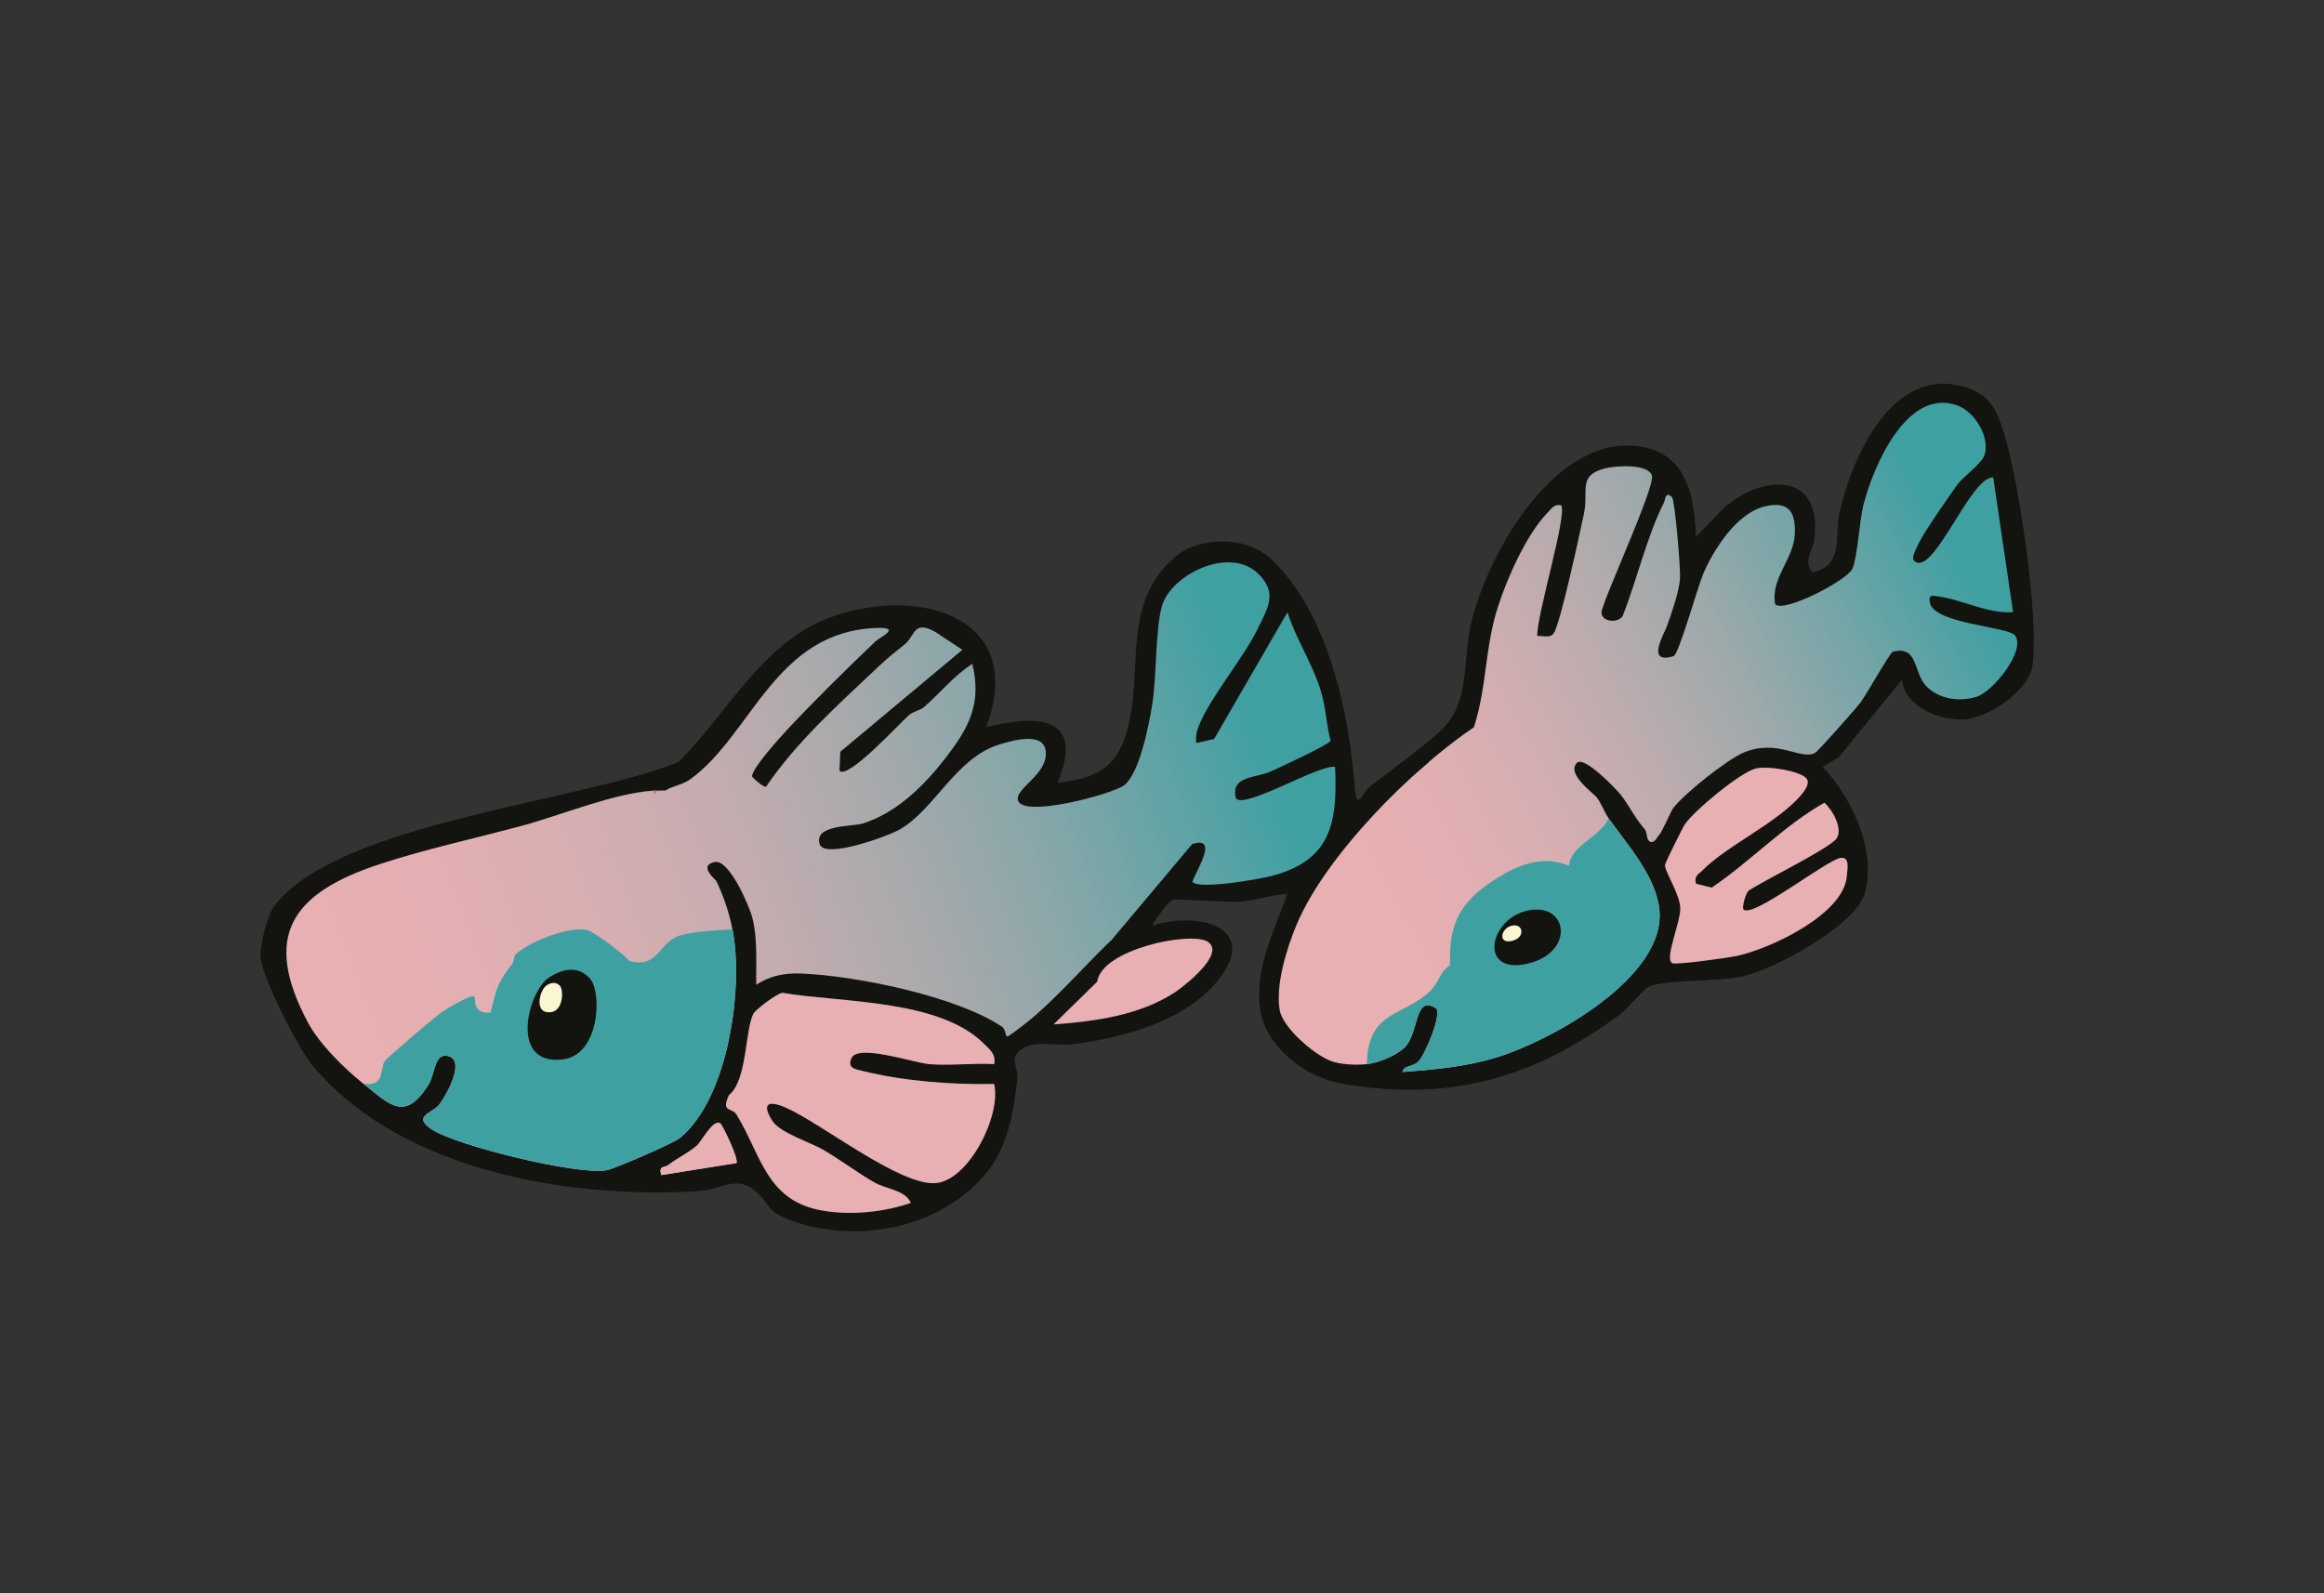 <?xml version="1.0" encoding="UTF-8"?>
<svg id="Big_fishes" data-name="Big fishes" xmlns="http://www.w3.org/2000/svg" xmlns:xlink="http://www.w3.org/1999/xlink" viewBox="0 0 586.14 401.97">
  <rect x="0" y="0" width="586.14" height="401.97" fill="#333333" stroke="none"/>
  <defs>
    <style>
      .cls-1 {
        fill: #ce6d62;
      }

      .cls-2 {
        fill: url(#linear-gradient-2);
      }

      .cls-3 {
        fill: url(#linear-gradient);
      }

      .cls-4 {
        fill: #e8b0b3;
      }

      .cls-5 {
        fill: #faf6d2;
      }

      .cls-6 {
        fill: #131410;
      }

      .cls-7 {
        fill: #3fa0a2;
      }
    </style>
    <linearGradient id="linear-gradient" x1="83.96" y1="270.09" x2="337.01" y2="175.56" gradientUnits="userSpaceOnUse">
      <stop offset="0" stop-color="#e8b0b3"/>
      <stop offset=".14" stop-color="#e4afb2"/>
      <stop offset=".28" stop-color="#d7aeb1"/>
      <stop offset=".43" stop-color="#c3acaf"/>
      <stop offset=".57" stop-color="#a7a9ac"/>
      <stop offset=".71" stop-color="#83a6a8"/>
      <stop offset=".85" stop-color="#57a2a4"/>
      <stop offset=".92" stop-color="#3fa0a2"/>
    </linearGradient>
    <linearGradient id="linear-gradient-2" x1="340.13" y1="219.79" x2="505.73" y2="131.16" gradientUnits="userSpaceOnUse">
      <stop offset="0" stop-color="#e8b0b3"/>
      <stop offset=".13" stop-color="#e3afb2"/>
      <stop offset=".27" stop-color="#d5aeb1"/>
      <stop offset=".42" stop-color="#beacae"/>
      <stop offset=".58" stop-color="#9ea9ab"/>
      <stop offset=".74" stop-color="#75a5a7"/>
      <stop offset=".91" stop-color="#43a0a2"/>
      <stop offset=".92" stop-color="#3fa0a2"/>
    </linearGradient>
  </defs>
  <g id="big_fishes" data-name="big fishes">
    <path class="cls-3" d="M337.97,177.64c-1.36-6.04-3.84-11.66-6.6-17.17-1.01-2-2-4.13-3.57-5.77-2.1-2.19-4.35-3.25-5.81-6.08-.52-1.02-1.23-1.69-2.02-2.09-.31-.47-.72-.92-1.26-1.33-2.35-2.33-5.3-3.91-8.6-4.72-2.12-.52-3.82.17-4.89,1.39-2.57.33-5.07,1.24-7.37,2.81-6.78,4.64-7.74,13.32-8.74,20.81-1.12,8.33-1.39,17.72-5.71,25.18-2.08,3.59-5.26,5.62-8.95,7.4-.91.44-9.72,4.28-12.27,3.92,2.11-5.93,6.73-15.03-1.5-18.05-3.4-1.25-6.9-.6-10.37-.11-1.99.28-3.97.45-5.94.56,2.56-4.87,4.69-9.85,4.06-15.6-.94-8.53-7.4-13.43-15.75-13.59-17.05-.33-34.2,9.16-44.65,22.24-.45.57-.75,1.21-.93,1.87-.1.1-.21.2-.32.31-4.42,4.39-8.59,10.32-13.52,14.64-19.15,5.93-38.58,9.73-58.03,14.43-8.72,2.11-17.2,5.3-25.22,9.34-4.35,2.2-11.06,4.98-14.77,9.24-2.14.69-3.21,2.73-3.21,4.77-.3,1.67-.45,3.31-.45,4.91-1.1,1.12-1.7,2.73-1.19,4.62,1.23,4.56,3.01,8.91,5.29,12.96-.07.88.1,1.82.57,2.75,2.98,5.87,6.8,11.29,11.44,15.97,4.02,4.04,9,8.48,15.05,7.93,6.4,9.71,18.43,11.67,29.94,12.36,8.01.48,15.36,2.54,23.19,3.85,2.34.39,4.6.41,6.89.07.81.69,1.86,1.15,3.06,1.21,6.07.27,11.98-.66,17.65-2.84,2.26-.87,3.45-2.43,3.67-4.82.31-3.3-1.51-5.19-3.73-7.28-1.48-1.4-1.97-1.33-2.15-3.48-.18-2.23.9-5.09,1.32-7.28.85-4.48,1.7-8.96,2.55-13.44.94-4.93.98-8.38,6.43-9.97,8.3-2.43,17.36-1.52,25.79-.3,6.33.92,12.67,1.94,18.97,3.11.24.2.51.39.81.56.81.47,1.63.84,2.45,1.15,4.49,2.19,8.69,4.78,12.68,7.84,2.1,1.61,5.68.36,6.84-1.79.78-1.45,1.64-2.79,2.59-4.05,1-.1,1.97-.54,2.78-1.43,4.56-4.99,9.12-9.98,13.68-14.98.25-.11.5-.23.75-.39,4.86-3.05,8.67-6.74,12.36-11.1,4.44-5.23,8.83-4.42,15.2-4.7,10.95-.48,24.01-1.98,30.12-12.34,5.79-9.8,3.72-22.98,1.35-33.51Z"/>
    <path class="cls-2" d="M509.37,157.19c.07-9.15-.7-18.26-2.38-27.26-1.51-8.11-3.36-18.02-7.48-25.3-3.92-6.92-13.02-5.39-18.46-1.34-6.07,4.52-9.33,11.91-11.75,18.86-2.61,7.49-2.22,16.5-8.95,21.72-1.51,1.17-3.22,2.12-4.89,3.03-.64.35-1.29.67-1.94,1-.01-.07-.02-.13-.04-.21,1.18-3.41,1.93-8.43,1.76-12.05-.35-7.52-6.95-12.48-13.79-8.08-5.31,3.41-9.81,8.41-13.37,13.79-.67-.96-1.18-2.04-1.42-3.37-.53-2.92-.46-5.65-1.79-8.39-1.3-2.68-3.31-4.74-5.61-6.49.15-.62.2-1.28.11-1.97-.54-3.96-5.26-5.86-8.8-5.94-2.35-.05-4.63.57-6.61,1.75-1.19.47-2.31,1.17-3.24,2.07-.03.01-.06.02-.09.03-.04.02-.08.03-.12.05-.24.1-.47.22-.68.36-.03.02-.06.04-.09.06-.22.15-.42.31-.6.48,0,0-.02.02-.03.03-.39.38-.7.83-.93,1.32,0,0,0,0,0,0-.12.25-.21.5-.29.76,0,0,0,.01,0,.02-.08.26-.13.53-.17.81-1.34.86-2.63,1.79-3.85,2.82-.87.16-1.72.59-2.47,1.33-9.22,9.27-14.99,21.33-17.46,34.1-1.23,6.33-.65,13.59-3.05,19.58-.73,1.83-1.74,3.5-2.93,5.07l-2.71,2.3c-2.09.03-4.16,1.15-4.78,3.52-.06.23-.11.45-.17.68-5.07,4.31-10.14,8.61-15.21,12.92-1.05.89-1.55,1.91-1.64,2.93-4.48,4.52-8.21,9.52-11.31,14.97-.84.38-1.58,1.05-2.09,2.07-4.17,8.23-8.14,17.08-7.58,26.19-.73,1.38-.87,3.05.07,4.61.66.95,1.17,1.97,1.53,3.06.73,1.95,2.25,2.99,3.88,3.29,4.85,4.97,10.45,8.57,18.05,8.98,5.62.3,11.48-.28,17.22-1.42,7.64,3.44,17.87-3.91,24.48-7.19,8.58-4.26,18.21-8.5,24.64-15.85,5.6-6.39,8.41-14.87,5.84-23.19-.75-2.44-1.77-4.83-2.95-7.19.87-1.83,1.84-3.7,2.89-5.57,6.26-5.53,12-11.55,17.31-17.99,1.38-.61,2.82-1.09,4.33-1.4,3.72-.76,7.39-.5,11.01-.72,1.12,1.2,2.85,1.89,4.89,1.52,4.15-.75,6.68-3.9,8.56-7.45,2.02-2.03,3.73-4.4,5.29-6.81.64-.37,1.25-.89,1.76-1.6,1.93-2.68,3.96-5.23,6.11-7.71.26-.23.51-.46.78-.68,1.92-1.6,1.22-1.56,3.02-.59.46.25.89.59,1.31.98.41,1.45,1.07,2.74,2.1,3.94,2.41,5.41,10.53,6.4,15.61,3.67,2.87-1.55,4.88-3.78,6.23-6.38.88-.55,1.63-1.4,2.07-2.6,1.2-3.26,1.49-6.63.87-9.94Z"/>
    <path class="cls-6" d="M479.72,171.45l-15.94,19.54-4.05,2.47c7.27,7.68,13.72,21.32,10.54,32.03-2.4,8.08-23.19,19.32-31.1,20.9-5.76,1.15-17.82.81-22.74,2.26-1.87.55-5.59,5.58-7.79,7.21-21.82,16.21-43.3,22.23-70.31,17.48-9.34-1.64-19.52-9.55-20.61-19.39-1.11-10.06,3.7-19.29,6.99-28.49-4.17.35-8.27,1.77-12.46,2.03-3.08.2-15.64-.85-16.59-.5-.85.32-5.27,6.2-4.95,6.45,12.8-3.83,27.82,1.11,15.51,15.02-8.4,9.49-23.82,13.55-36.02,14.98-3.9.46-8.68-1.03-12.04.95-4.04,2.38-1.27,4.87-1.54,7.45-.87,8.07-2.31,17.07-7.46,23.57-11,13.86-31.29,18.33-47.95,13.05-8.99-2.85-6.27-4.7-11.42-8.58-4.17-3.14-8.55.29-13.53.6-32.86,2.05-74.94-5.13-97.19-31.37-3.82-4.51-12.53-21.75-13.3-27.24-.41-2.89,1.62-10.86,3.27-13.11,15.56-21.16,77.46-26.5,102-36.49,11.8-11.51,20.77-29.4,37.01-35.99,21.95-8.91,51.44-1.65,40.68,27.17,13.08-3.34,24.99-2.8,18,14,9.29-1.01,14.87-3.57,17.51-12.98,4.27-15.19-1.53-31.86,11.79-43.7,6.35-5.64,18.33-5.63,24.59.28,14.43,13.62,19.73,39.15,21.1,57.92.43,5.92,2.1.73,3.75-.54,5.76-4.44,12.48-9.21,17.73-13.95,7.74-6.99,5.58-17.69,7.82-27.22,4.15-17.63,21.44-48.25,42.97-44.56,11.58,1.98,13.42,12.79,13.74,22.76l7.1-7.39c10.15-8.68,24.77-8.93,22.81,7.81-.35,2.95-3.07,5.7-.45,8.53,8.04-1.87,5.39-9.24,6.77-15.21,3.26-14.15,13.29-36.74,31.2-31.67,6.53,1.85,8.35,5.5,10.27,11.73,3.81,12.36,8.85,46.32,7.19,58.61-.85,6.31-11.14,13.36-17.46,13.63s-14.8-3.41-15.46-10.02ZM408.73,200.44c2.01,2.51,3.23,5.35,6.06,8.72.62.74.51,2.13.86,2.66,2,3.07,5.11-6.34,6.43-8.05,2.82-3.65,13.37-12.05,17.6-13.88,8.52-3.67,14.4,1.94,18.06.07.76-.39,10.19-11.03,11.4-12.61,1.54-2,7.53-12.76,8.28-12.95,6.41-1.56,5.12,5.12,8.28,8.55s8.44,4.19,12.86,2.81c4.02-1.25,12.36-11.5,9.72-15.37-1.65-2.43-20.64-2.91-21.57-8.46-.36-2.13.88-1.63,2.41-1.42,6.03.83,12.16,4.36,18.6,3.91l-5.01-33.99c-5.83-.24-15.25,25.69-19.98,20.99-.76-.75.75-3.38,1.18-4.33,1.15-2.54,7.87-12.23,9.8-14.9,1.3-1.8,6.21-5.31,6.85-7.48,1.35-4.58-2.56-10.98-7.11-12.51-12.62-4.27-20.98,15.51-23.43,25.03-1.08,4.17-1.54,13.35-2.8,16.2-1.34,3.01-17.29,11.24-19.49,9.01-1.24-6.52,4.63-11.32,4.94-17.64.27-5.57-1.46-8.35-7.21-7.14-7.25,1.52-13.14,10.72-15.9,17.12-1.26,2.93-6.18,20.33-7.42,20.72-7.25,2.28-2.36-5.64-1.63-7.77,1.2-3.51,2.92-8.16,3.2-11.79.19-2.45-1.28-19.75-2-20.49-1.7-1.76-1.69.65-2.08,1.42-4.23,8.31-6.88,19.76-10.4,28.59-1.59,2.18-6.49,1.1-5.05-2.02,1.41-4.91,13.16-30.58,12.46-33.4-.79-3.16-9.29-2.54-11.74-1.91-7.13,1.84-4.13,5.5-5.43,11.57-1,4.68-6,28.05-7.65,30.13-.99,1.25-2.72.48-4.09.62-.31-4.8,7.72-31,5.99-32.99-1.75-.36-2.47.9-3.51,1.98-5.2,5.38-10.08,16.37-12.4,23.6-3.38,10.5-2.73,20.02-6.08,30.42-15.63,10.56-37.34,32.28-44.71,49.79-2.45,5.83-5.44,15.45-4.24,21.66.88,4.59,9.41,11.97,13.92,13.07,2.5.61,5.49.73,8.03.47,2.96-.3,7.61-2.23,9.66-4.34,3.55-3.64,2.31-13.39,7.87-9.68,1.3,1.8-2.83,11.59-4.48,13.29-1.56,1.6-3.79.95-4.05,2.72,8.16-.64,15.92-1.3,23.78-3.71,13.85-4.25,43.02-20.34,40.98-37.51-1-8.43-8.24-16.33-12.76-22.78-1.07-1.52-1.8-3.67-2.98-5.25-.85-1.13-7.79-5.94-5.02-8.75,1.8-1.83,9.74,6.43,10.99,8ZM189.73,231.44c1.4,5.32.9,11.54,1.01,17,3.46-2.33,7.22-3.02,11.36-2.85,13.94.56,39.18,5.74,50.61,13.41,1.02.69.77,2.69,1.51,2.44,10.03-6.71,17.53-16.18,26.15-24.34l20.32-24.18c6.87-2.14.97,6.74.04,9.52,1.47,2.05,16.95-.65,20.02-1.47,14.89-3.94,16.63-13.23,15.97-27.52-4.14-.63-22.53,10.61-25,8-1.44-5.73,4.72-5.09,8.69-6.8,2.09-.9,14.95-6.91,15.17-7.76-1.04-4.07-1.19-8.38-2.39-12.41-2.02-6.8-6.33-13.27-8.48-20.03l-18.5,31.98-4.48,1.01c-.24-1.74.11-3.12.78-4.71,2.99-7.18,11.12-16.72,14.76-24.24,2.59-5.33,4.93-8.91.12-13.71-7.23-7.21-22.34.21-24.42,8.4-1.63,6.4-1.21,17.36-2.38,24.62-.78,4.85-3.16,17.43-7.15,20.35-2.97,2.17-25.35,8.26-26.7,3.77-.83-2.75,6.42-6.08,6.99-11.06.75-6.57-7.65-4.35-12.02-2.94-10.64,3.44-15.98,16.19-24.71,21.29-2.71,1.59-19.05,7.67-20.27,3.72-1.52-4.94,8.22-4.36,10.81-5.17,8.67-2.68,15.71-9.74,21.16-16.84,5.78-7.53,8.93-13.52,6.53-23.47-4.68,3.03-8.29,7.57-12.27,11-.82.71-2.53.95-3.74,1.98-2.08,1.77-15.35,16.32-17.49,14.01l.2-4.79,30.79-25.72-6.59-4.38c-5.76-3.38-5.29.8-7.87,2.93-2.6,2.15-3.77,2.92-6.5,5.5-10.15,9.59-20.63,18.88-28.54,30.46-.62.31-3.53-2.36-3.54-2.58-.06-1.98,7.08-9.88,9.01-11.94,6.49-6.95,15.11-15.44,22.03-22.04,1.21-1.15,6.8-3.67.5-3.47-25.66.82-31.48,26.67-46.94,38.04-2.24,1.65-4.32,1.67-6.54,3-.11-.12-1.42.04-2,0-.32-.02-.68-.02-1,0-9.93.66-22.91,6.09-32.74,8.76-11.9,3.23-24.47,5.92-36.22,9.78-22.12,7.27-29.84,18.03-18.09,40,2.93,5.47,9.19,11.59,14.04,15.46,6.65,5.29,10.47,9.72,16.47-.03,1.48-2.4,1.34-8.13,5.03-6.96,4.19,1.34-.79,10.06-2.47,12.23s-6.88,2.83-1.93,6.18c6.11,4.13,37.03,11.7,44.18,10.34,2.09-.4,16.91-6.84,18.42-8.08,12.39-10.12,16.16-38.22,13.31-52.68-.82-4.17-2.25-8.44-4.09-12.23-.13-.28-4.68-3.88-.39-4.77,3.68-.77,8.73,11.18,9.48,14ZM455.69,196.49c-1.39-1.96-10.06-3.39-12.99-2.58-4.01,1.12-15.48,10.64-17.84,14.15-.39.59-4.82,9.5-4.92,10.06-.25,1.43,3.65,7.28,3.84,10.86.19,3.57-4.04,12.73-2.06,13.99.83.53,14.1-1.35,16.24-1.8,8.48-1.8,27.12-10.54,27.82-20.18.13-1.76.85-4.88-1.55-4.56-3.5.48-22.23,15.34-24.5,13.01-.47-.48.47-3.95,1.26-4.74,3.63-2.48,20.68-10.72,22.26-13.26s-1.08-7.12-3.12-8.93c-10.27,5.82-18.54,14.73-28.43,21.42l-3.97-.99c-.49-2.07.6-2.29,1.63-3.35,6.17-6.29,19.01-12.05,24.93-19.07.83-.98,2.21-2.86,1.39-4.02ZM304.59,237.57c-4.25-2.67-26.68,1.85-27.86,10.08l-10.99,10.78c10.42-.77,21.56-2.26,30.46-8.02,2.35-1.52,13.09-9.87,8.39-12.83ZM250.73,268.44c.46-2.51-.95-3.5-2.46-5.03-11.27-11.39-35.9-10.43-50.95-12.95-1.51.21-6.75,4.24-7.3,5.26-2.14,3.99-1.53,16.83-6.18,20.54-2.08,4.52.76,3.01,1.92,4.92,6.26,10.2,7.45,21.68,21.55,24.19,7.16,1.27,15.6.45,22.41-1.93-1.53-3.31-6.03-3.37-9.14-5.12-4.08-2.29-8.75-5.82-12.96-8.27-3.24-1.88-10.87-4.28-12.78-7.22-2.9-4.47-1.08-5.36,3.39-3.39,9.09,4.02,28.96,19.93,37.91,19,8.29-.86,16.45-17.13,14.58-25-10.59.24-22.95-.72-33.25-3.29-1.84-.46-3.83-.68-2.74-3.2,1.6-3.71,15.71,1.14,19.51,1.48,5.32.47,11.1-.3,16.48.01ZM181.72,283.45c-1.88-1.3-4.64,4.37-5.94,5.53-2.14,1.91-4.9,3.11-7.15,4.88-1.05.83-2.52-.03-1.88,2.58l18.97-3.03c.7-1.03-3.55-9.65-4-9.96Z"/>
    <ellipse class="cls-7" cx="384.97" cy="236.43" rx="17.62" ry="14.13" transform="translate(-46.17 371.41) rotate(-48.94)"/>
    <ellipse class="cls-7" cx="142.44" cy="257.73" rx="19" ry="15.74" transform="translate(-141.51 335.76) rotate(-76.44)"/>
    <path class="cls-4" d="M250.73,268.44c-5.37-.31-11.16.46-16.48-.01-3.8-.33-17.91-5.18-19.51-1.48-1.09,2.52.91,2.74,2.74,3.2,10.3,2.57,22.67,3.53,33.25,3.29,1.86,7.86-6.29,24.14-14.58,25-8.96.93-28.82-14.98-37.91-19-4.46-1.97-6.29-1.08-3.39,3.39,1.91,2.94,9.54,5.34,12.78,7.22,4.21,2.44,8.88,5.97,12.96,8.27,3.12,1.75,7.61,1.81,9.14,5.12-6.81,2.38-15.25,3.2-22.41,1.93-14.1-2.51-15.29-13.98-21.55-24.19-1.17-1.91-4-.39-1.92-4.92,4.66-3.71,4.04-16.56,6.18-20.54.54-1.01,5.79-5.05,7.3-5.26,15.05,2.52,39.68,1.56,50.95,12.95,1.51,1.53,2.92,2.52,2.46,5.03Z"/>
    <path class="cls-4" d="M455.69,196.49c.82,1.17-.56,3.04-1.39,4.02-5.92,7.02-18.76,12.78-24.93,19.07-1.04,1.06-2.13,1.28-1.63,3.35l3.97.99c9.89-6.69,18.15-15.6,28.43-21.42,2.04,1.81,4.66,6.46,3.12,8.93s-18.63,10.78-22.26,13.26c-.78.79-1.72,4.26-1.26,4.74,2.27,2.33,21-12.53,24.5-13.01,2.39-.33,1.67,2.8,1.55,4.56-.7,9.65-19.34,18.39-27.82,20.18-2.14.45-15.41,2.33-16.24,1.8-1.98-1.26,2.24-10.43,2.06-13.99-.19-3.58-4.09-9.43-3.84-10.86.1-.55,4.52-9.47,4.92-10.06,2.36-3.51,13.84-13.03,17.84-14.15,2.93-.82,11.61.62,12.99,2.58Z"/>
    <path class="cls-4" d="M304.59,237.57c4.7,2.96-6.04,11.31-8.39,12.83-8.9,5.76-20.04,7.26-30.46,8.02l10.99-10.78c1.19-8.24,23.62-12.76,27.86-10.08Z"/>
    <path class="cls-4" d="M181.72,283.45c.45.31,4.7,8.93,4,9.96l-18.97,3.03c-.64-2.61.83-1.75,1.88-2.58,2.24-1.77,5.01-2.97,7.15-4.88,1.3-1.16,4.06-6.83,5.94-5.53Z"/>
    <path class="cls-1" d="M164.73,199.44c.32-.02.68-.02,1,0l-.5.98-.5-.98Z"/>
    <path class="cls-7" d="M184.73,234.44c-3.99.27-9.26.45-13.04,1.49-5.58,1.53-5.44,8.48-12.96,6.51-.94-1.43-8.95-7.48-10.74-7.84-4.73-.94-14.46,2.96-17.96,6.15-.41.37-.37,1.82-.94,2.55-3.8,4.85-3.81,6.01-5.36,12.14-4.8.4-3.73-3.73-4-4-.82-.8-7.12,3.08-8.48,4.01-1.6,1.09-13.75,11.46-14.24,12.26-1.26,2.05.17,6.32-5.27,5.73,6.65,5.29,10.47,9.72,16.47-.03,1.48-2.4,1.34-8.13,5.02-6.96,4.19,1.34-.79,10.06-2.47,12.23-1.67,2.16-6.88,2.83-1.93,6.18,6.11,4.13,37.03,11.7,44.18,10.34,2.09-.4,16.91-6.84,18.42-8.08,12.39-10.12,16.16-38.22,13.31-52.68ZM150.26,241.42c8.39,5.07,7.31,16.9,3.54,24.58-1.29,2.62-2.06,2.31-3.66,3.85-5.45,5.24-10.93,5.32-17.67,1.57-12.96-7.19,1.42-39.89,17.79-30.01Z"/>
    <path class="cls-7" d="M418.49,229.22c-1-8.43-8.24-16.33-12.76-22.78-2.06,4.69-9.64,6.79-10,12-6.41-2.85-12.88-.28-18.32,3.18-7.68,4.88-11.47,9.75-11.68,18.82v1c.11.63-.18,1.56,0,2-2.69,1.8-2.89,4.74-5.48,7.01-6.91,6.06-15.24,4.71-15.52,17.99,2.96-.3,7.61-2.23,9.66-4.34,3.55-3.64,2.31-13.39,7.87-9.68,1.3,1.8-2.83,11.59-4.48,13.29-1.56,1.6-3.79.95-4.05,2.72,8.16-.64,15.92-1.3,23.78-3.71,13.85-4.25,43.02-20.34,40.98-37.51ZM375.2,229.37c3.96-4.46,12.35-9.07,18.31-6.2.3.15,4.7,4.3,4.89,4.58,7.13,10.46-14.43,26.16-22.46,21.46-.66-.39-5.78-8.1-5.91-9.41-.37-3.75,2.82-7.79,5.17-10.44Z"/>
    <path class="cls-6" d="M138.42,246.63c3.31-2.19,7.31-3.19,10.38.24s2.5,19.24-6.83,20.38c-13.76,1.69-8.76-17.19-3.55-20.63Z"/>
    <path class="cls-5" d="M137.82,248.6c1.08-.71,2.38-1.04,3.39.08s.82,6.28-2.23,6.65c-4.49.55-2.86-5.61-1.16-6.73Z"/>
    <path class="cls-6" d="M385.47,229.66c9.94-1.97,11.74,10.31.29,13.31-13.06,3.41-10.4-11.3-.29-13.31Z"/>
    <path class="cls-5" d="M381.37,233.5c2.86-.57,3.38,2.97.08,3.83-3.76.98-2.99-3.25-.08-3.83Z"/>
  </g>
</svg>